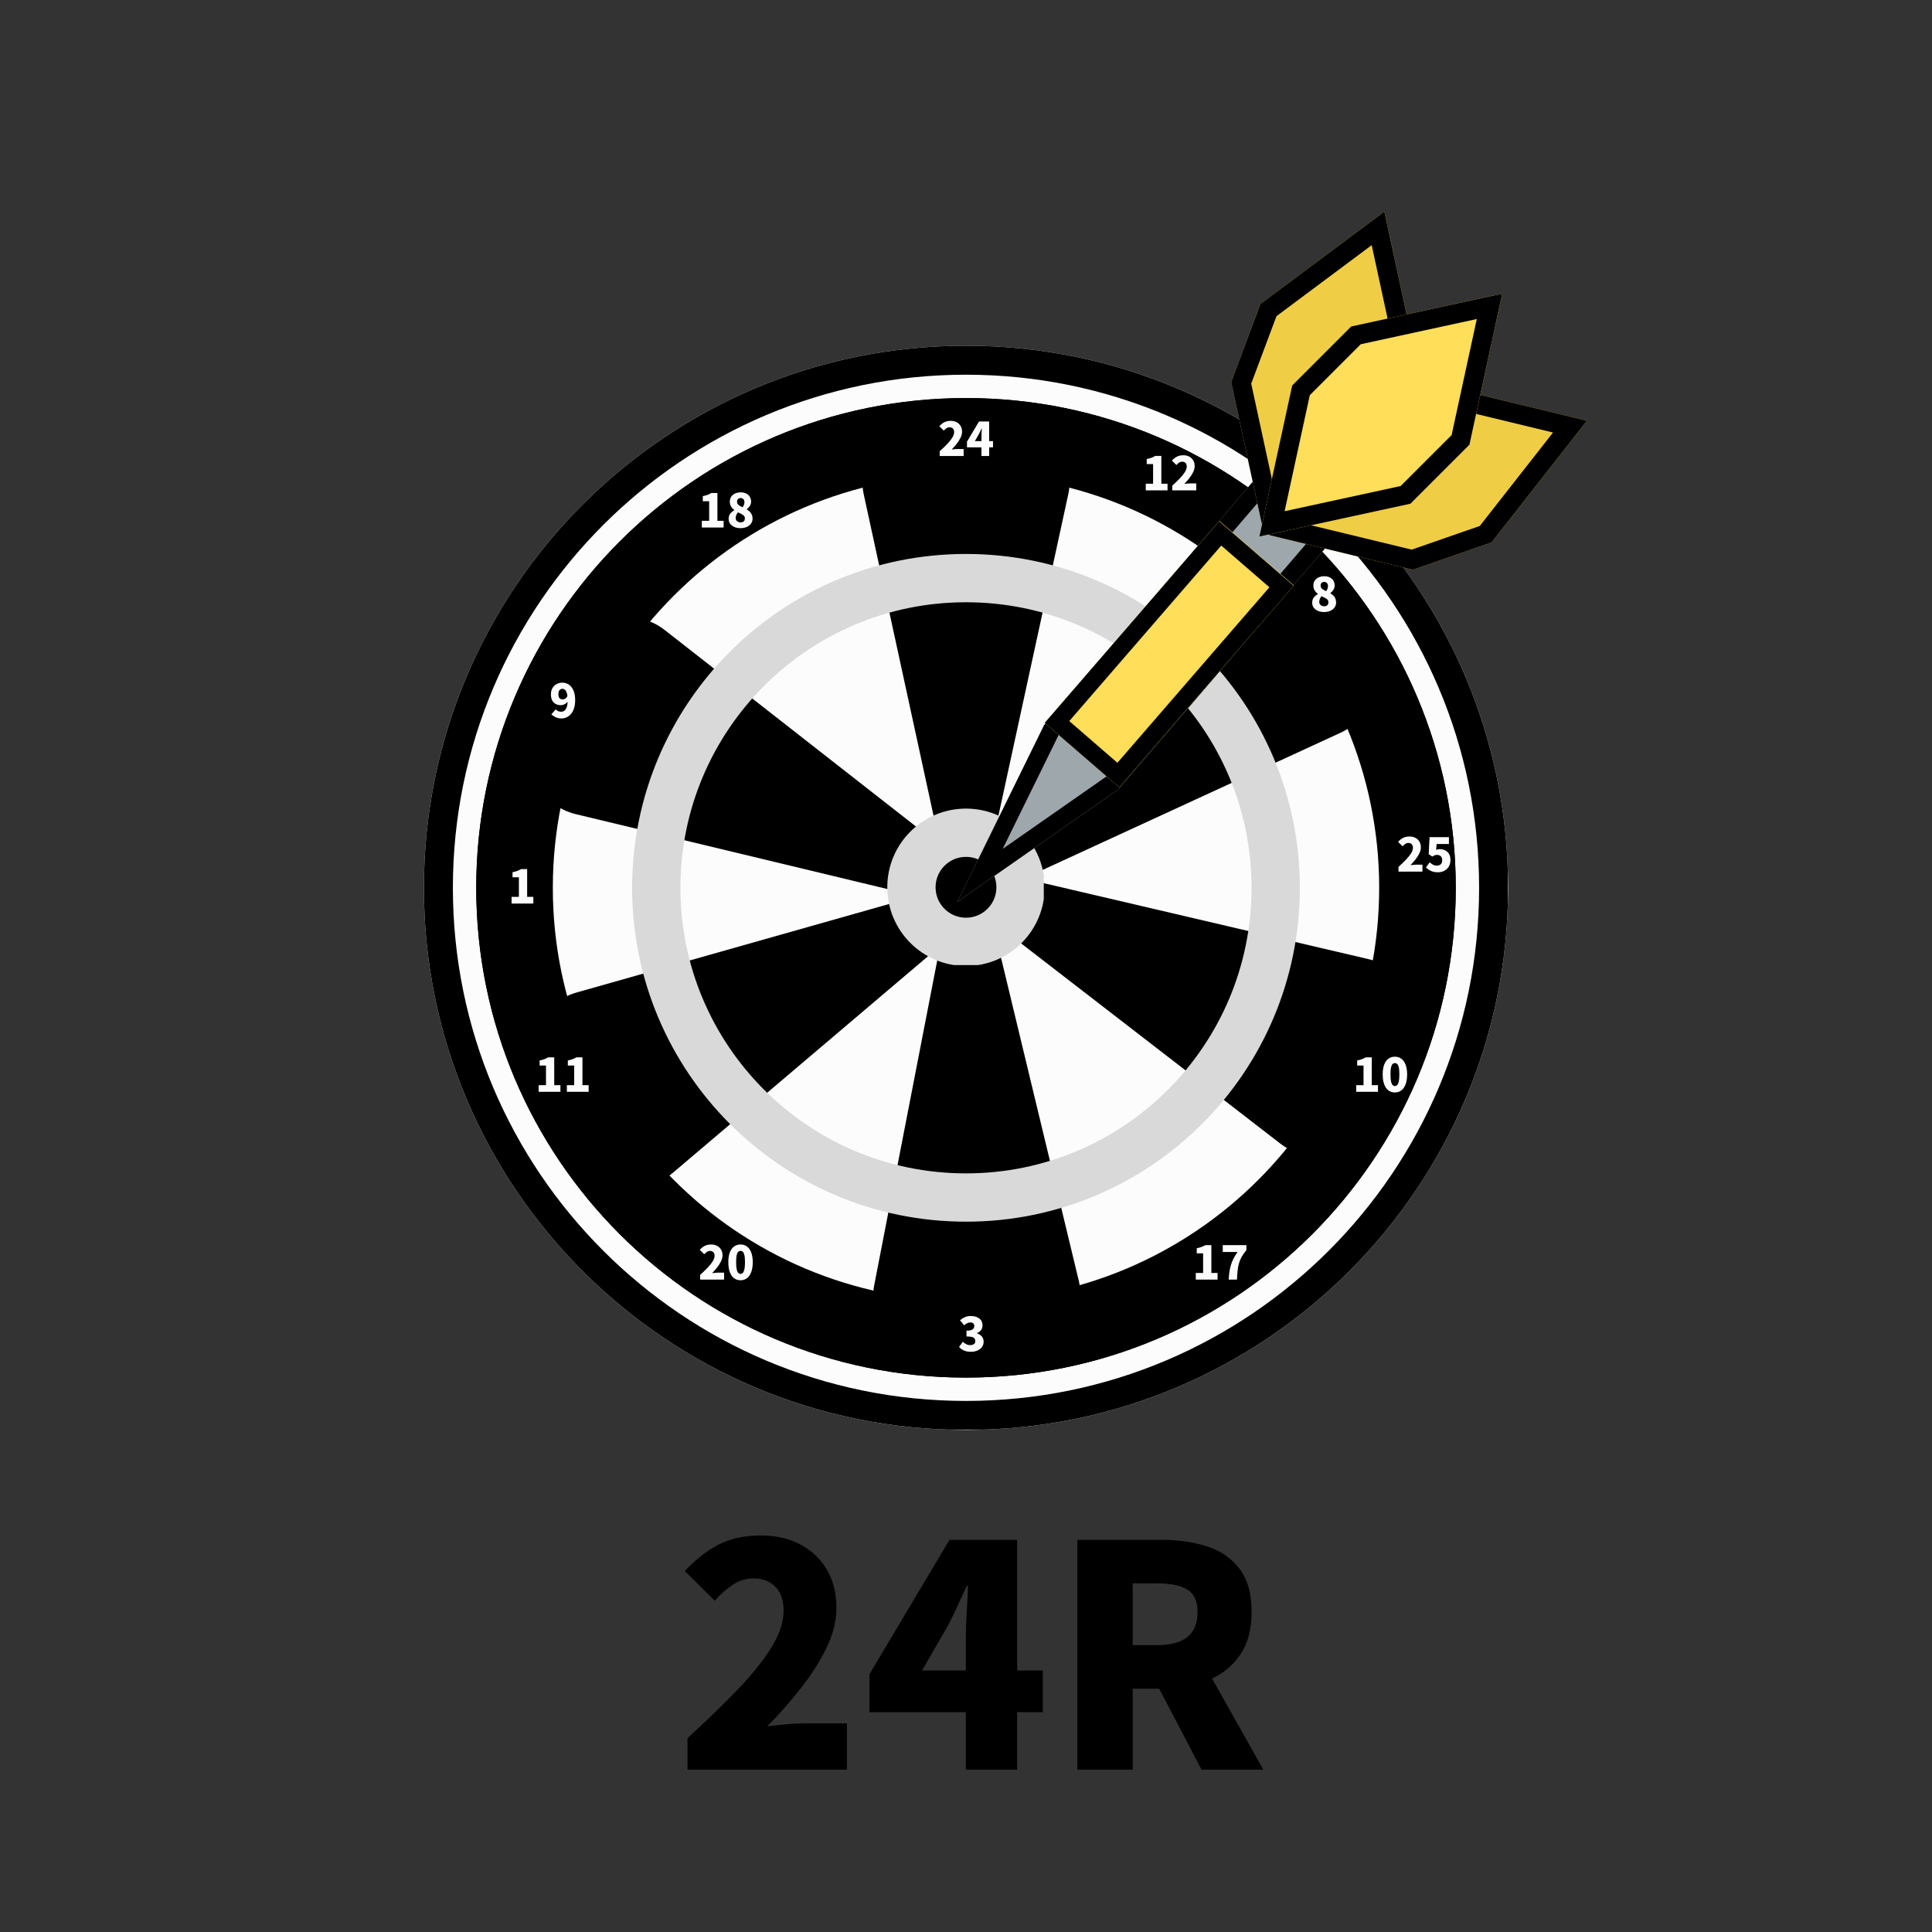 <svg xmlns="http://www.w3.org/2000/svg" xmlns:xlink="http://www.w3.org/1999/xlink" width="1000" zoomAndPan="magnify" viewBox="0 0 750 750" height="1000" preserveAspectRatio="xMidYMid meet" version="1.0"><rect x="0" y="0" width="750" height="750" fill="#333333" stroke="none"/><defs><g/><clipPath id="c843081859"><path d="M 164.559 134.211 L 585.441 134.211 L 585.441 555.094 L 164.559 555.094 Z M 164.559 134.211 " clip-rule="nonzero"/></clipPath><clipPath id="32e9739ec5"><path d="M 375 134.211 C 258.777 134.211 164.559 228.43 164.559 344.652 C 164.559 460.875 258.777 555.094 375 555.094 C 491.223 555.094 585.441 460.875 585.441 344.652 C 585.441 228.43 491.223 134.211 375 134.211 Z M 375 134.211 " clip-rule="nonzero"/></clipPath><clipPath id="2982e4a05a"><path d="M 0.559 0.211 L 421.441 0.211 L 421.441 421.094 L 0.559 421.094 Z M 0.559 0.211 " clip-rule="nonzero"/></clipPath><clipPath id="693c8b544e"><path d="M 211 0.211 C 94.777 0.211 0.559 94.43 0.559 210.652 C 0.559 326.875 94.777 421.094 211 421.094 C 327.223 421.094 421.441 326.875 421.441 210.652 C 421.441 94.43 327.223 0.211 211 0.211 Z M 211 0.211 " clip-rule="nonzero"/></clipPath><clipPath id="3fc9f63c17"><rect x="0" width="422" y="0" height="422"/></clipPath><clipPath id="afc38d4601"><path d="M 164.559 134.211 L 585.309 134.211 L 585.309 554.961 L 164.559 554.961 Z M 164.559 134.211 " clip-rule="nonzero"/></clipPath><clipPath id="b40e37d17f"><path d="M 375 134.211 C 258.777 134.211 164.559 228.43 164.559 344.652 C 164.559 460.875 258.777 555.09 375 555.09 C 491.223 555.09 585.438 460.875 585.438 344.652 C 585.438 228.43 491.223 134.211 375 134.211 Z M 375 134.211 " clip-rule="nonzero"/></clipPath><clipPath id="f99222346b"><path d="M 184.875 154.527 L 565.125 154.527 L 565.125 534.781 L 184.875 534.781 Z M 184.875 154.527 " clip-rule="nonzero"/></clipPath><clipPath id="157820cbb1"><path d="M 375 154.527 C 269.996 154.527 184.875 239.648 184.875 344.652 C 184.875 449.656 269.996 534.781 375 534.781 C 480.004 534.781 565.125 449.656 565.125 344.652 C 565.125 239.648 480.004 154.527 375 154.527 Z M 375 154.527 " clip-rule="nonzero"/></clipPath><clipPath id="d50415652c"><path d="M 0.875 0.527 L 381.125 0.527 L 381.125 380.781 L 0.875 380.781 Z M 0.875 0.527 " clip-rule="nonzero"/></clipPath><clipPath id="6dcbe08a42"><path d="M 191 0.527 C 85.996 0.527 0.875 85.648 0.875 190.652 C 0.875 295.656 85.996 380.781 191 380.781 C 296.004 380.781 381.125 295.656 381.125 190.652 C 381.125 85.648 296.004 0.527 191 0.527 Z M 191 0.527 " clip-rule="nonzero"/></clipPath><clipPath id="e19608bfb1"><rect x="0" width="382" y="0" height="381"/></clipPath><clipPath id="86172f77c3"><path d="M 184.875 154.527 L 565.125 154.527 L 565.125 534.777 L 184.875 534.777 Z M 184.875 154.527 " clip-rule="nonzero"/></clipPath><clipPath id="d492b76e6e"><path d="M 375 154.527 C 269.996 154.527 184.875 239.648 184.875 344.652 C 184.875 449.656 269.996 534.777 375 534.777 C 480 534.777 565.125 449.656 565.125 344.652 C 565.125 239.648 480 154.527 375 154.527 Z M 375 154.527 " clip-rule="nonzero"/></clipPath><clipPath id="c182c14baa"><path d="M 214.605 184.258 L 535.395 184.258 L 535.395 505.047 L 214.605 505.047 Z M 214.605 184.258 " clip-rule="nonzero"/></clipPath><clipPath id="68bfa4f1bc"><path d="M 375 184.258 C 286.414 184.258 214.605 256.07 214.605 344.652 C 214.605 433.238 286.414 505.047 375 505.047 C 463.586 505.047 535.395 433.238 535.395 344.652 C 535.395 256.07 463.586 184.258 375 184.258 Z M 375 184.258 " clip-rule="nonzero"/></clipPath><clipPath id="c09a9c1f79"><path d="M 0.605 0.258 L 321.395 0.258 L 321.395 321.047 L 0.605 321.047 Z M 0.605 0.258 " clip-rule="nonzero"/></clipPath><clipPath id="c2041754ad"><path d="M 161 0.258 C 72.414 0.258 0.605 72.07 0.605 160.652 C 0.605 249.238 72.414 321.047 161 321.047 C 249.586 321.047 321.395 249.238 321.395 160.652 C 321.395 72.07 249.586 0.258 161 0.258 Z M 161 0.258 " clip-rule="nonzero"/></clipPath><clipPath id="d8409bdd3a"><rect x="0" width="322" y="0" height="322"/></clipPath><clipPath id="086855d478"><path d="M 334.48 163.367 L 415.516 163.367 L 415.516 351.25 L 334.48 351.25 Z M 334.48 163.367 " clip-rule="nonzero"/></clipPath><clipPath id="bfe312129e"><path d="M 414.684 191.949 L 381.207 346.035 C 380.574 348.957 377.988 351.043 375 351.043 C 372.008 351.043 369.422 348.957 368.789 346.035 L 335.312 191.949 C 333.797 184.98 335.52 177.699 339.996 172.148 C 344.473 166.594 351.219 163.367 358.352 163.367 L 391.645 163.367 C 398.777 163.367 405.523 166.594 410 172.148 C 414.477 177.699 416.199 184.98 414.684 191.949 Z M 414.684 191.949 " clip-rule="nonzero"/></clipPath><clipPath id="3618e2ef5d"><path d="M 0.48 0.367 L 81.516 0.367 L 81.516 188.121 L 0.48 188.121 Z M 0.48 0.367 " clip-rule="nonzero"/></clipPath><clipPath id="22fa56b312"><path d="M 80.684 28.949 L 47.207 183.035 C 46.574 185.957 43.988 188.043 41 188.043 C 38.008 188.043 35.422 185.957 34.789 183.035 L 1.312 28.949 C -0.203 21.98 1.52 14.699 5.996 9.148 C 10.473 3.594 17.219 0.367 24.352 0.367 L 57.645 0.367 C 64.777 0.367 71.523 3.594 76 9.148 C 80.477 14.699 82.199 21.98 80.684 28.949 Z M 80.684 28.949 " clip-rule="nonzero"/></clipPath><clipPath id="c61be0de9e"><rect x="0" width="82" y="0" height="189"/></clipPath><clipPath id="85c5c3a71c"><path d="M 368 212 L 534 212 L 534 352 L 368 352 Z M 368 212 " clip-rule="nonzero"/></clipPath><clipPath id="1891ec93bd"><path d="M 494.824 203.266 L 543.57 267.996 L 393.488 381.02 L 344.742 316.289 Z M 494.824 203.266 " clip-rule="nonzero"/></clipPath><clipPath id="315ee0175b"><path d="M 520.238 284.527 L 377.012 350.48 C 374.297 351.73 371.078 350.918 369.281 348.531 C 367.48 346.141 367.59 342.824 369.543 340.559 L 472.492 221.125 C 477.148 215.723 484 212.719 491.129 212.953 C 498.258 213.188 504.895 216.637 509.184 222.332 L 529.211 248.93 C 533.504 254.625 534.984 261.957 533.238 268.875 C 531.496 275.789 526.719 281.543 520.238 284.527 Z M 520.238 284.527 " clip-rule="nonzero"/></clipPath><clipPath id="a5a11e36c1"><path d="M 0 0.641 L 166 0.641 L 166 139.84 L 0 139.84 Z M 0 0.641 " clip-rule="nonzero"/></clipPath><clipPath id="7fd2241a6a"><path d="M 126.824 -8.734 L 175.57 55.996 L 25.488 169.02 L -23.258 104.289 Z M 126.824 -8.734 " clip-rule="nonzero"/></clipPath><clipPath id="efaa9afbe8"><path d="M 152.238 72.527 L 9.012 138.48 C 6.297 139.73 3.078 138.918 1.281 136.531 C -0.52 134.141 -0.41 130.824 1.543 128.559 L 104.492 9.125 C 109.148 3.723 116 0.719 123.129 0.953 C 130.258 1.188 136.895 4.637 141.184 10.332 L 161.211 36.93 C 165.504 42.625 166.984 49.957 165.238 56.875 C 163.496 63.789 158.719 69.543 152.238 72.527 Z M 152.238 72.527 " clip-rule="nonzero"/></clipPath><clipPath id="2b616c92cd"><rect x="0" width="166" y="0" height="140"/></clipPath><clipPath id="b95795d38d"><path d="M 369 336 L 550 336 L 550 449 L 369 449 Z M 369 336 " clip-rule="nonzero"/></clipPath><clipPath id="b6a2785264"><path d="M 557.336 383.832 L 522.551 457.016 L 352.863 376.355 L 387.652 303.172 Z M 557.336 383.832 " clip-rule="nonzero"/></clipPath><clipPath id="65550b1797"><path d="M 497.094 443.996 L 372.301 347.609 C 369.934 345.781 369.16 342.555 370.445 339.852 C 371.727 337.152 374.719 335.715 377.629 336.395 L 531.168 372.312 C 538.109 373.938 543.945 378.617 547.039 385.043 C 550.133 391.469 550.152 398.949 547.09 405.391 L 532.797 435.457 C 529.734 441.898 523.922 446.609 516.988 448.266 C 510.051 449.926 502.734 448.355 497.094 443.996 Z M 497.094 443.996 " clip-rule="nonzero"/></clipPath><clipPath id="56e68d98f8"><path d="M 0.121 0 L 181 0 L 181 113 L 0.121 113 Z M 0.121 0 " clip-rule="nonzero"/></clipPath><clipPath id="43e64d1777"><path d="M 188.336 47.832 L 153.551 121.016 L -16.137 40.355 L 18.652 -32.828 Z M 188.336 47.832 " clip-rule="nonzero"/></clipPath><clipPath id="541654a9a1"><path d="M 128.094 107.996 L 3.301 11.609 C 0.934 9.781 0.16 6.555 1.445 3.852 C 2.727 1.152 5.719 -0.285 8.629 0.395 L 162.168 36.312 C 169.109 37.938 174.945 42.617 178.039 49.043 C 181.133 55.469 181.152 62.949 178.09 69.391 L 163.797 99.457 C 160.734 105.898 154.922 110.609 147.988 112.266 C 141.051 113.926 133.734 112.355 128.094 107.996 Z M 128.094 107.996 " clip-rule="nonzero"/></clipPath><clipPath id="cef04322a8"><rect x="0" width="181" y="0" height="113"/></clipPath><clipPath id="a495fc0457"><path d="M 338 338 L 420 338 L 420 527 L 338 527 Z M 338 338 " clip-rule="nonzero"/></clipPath><clipPath id="890a6d4755"><path d="M 420.215 525.59 L 339.203 527.398 L 335.012 339.562 L 416.027 337.754 Z M 420.215 525.59 " clip-rule="nonzero"/></clipPath><clipPath id="c6eefbc9cf"><path d="M 339.395 498.805 L 369.43 344.008 C 369.996 341.074 372.535 338.934 375.523 338.867 C 378.512 338.797 381.145 340.824 381.844 343.73 L 418.746 497.031 C 420.418 503.969 418.855 511.285 414.508 516.934 C 410.156 522.586 403.48 525.961 396.352 526.121 L 363.066 526.863 C 355.938 527.023 349.117 523.945 344.52 518.496 C 339.922 513.043 338.039 505.805 339.395 498.805 Z M 339.395 498.805 " clip-rule="nonzero"/></clipPath><clipPath id="2ac6fb0240"><path d="M 0 0.641 L 82 0.641 L 82 189 L 0 189 Z M 0 0.641 " clip-rule="nonzero"/></clipPath><clipPath id="73ce284c86"><path d="M 82.215 187.59 L 1.203 189.398 L -2.988 1.562 L 78.027 -0.246 Z M 82.215 187.59 " clip-rule="nonzero"/></clipPath><clipPath id="a2bfe2c6b4"><path d="M 1.395 160.805 L 31.43 6.008 C 31.996 3.074 34.535 0.934 37.523 0.867 C 40.512 0.797 43.145 2.824 43.844 5.73 L 80.746 159.031 C 82.418 165.969 80.855 173.285 76.508 178.934 C 72.156 184.586 65.48 187.961 58.352 188.121 L 25.066 188.863 C 17.938 189.023 11.117 185.945 6.52 180.496 C 1.922 175.043 0.039 167.805 1.395 160.805 Z M 1.395 160.805 " clip-rule="nonzero"/></clipPath><clipPath id="7368521bf5"><rect x="0" width="82" y="0" height="189"/></clipPath><clipPath id="973ac61ad8"><path d="M 205 239 L 385 239 L 385 354 L 205 354 Z M 205 239 " clip-rule="nonzero"/></clipPath><clipPath id="567004357e"><path d="M 197.438 304.379 L 232.668 231.406 L 401.867 313.082 L 366.637 386.059 Z M 197.438 304.379 " clip-rule="nonzero"/></clipPath><clipPath id="f42b1d0d17"><path d="M 258.047 244.578 L 382.258 341.711 C 384.613 343.555 385.363 346.789 384.066 349.48 C 382.766 352.172 379.766 353.594 376.859 352.895 L 223.539 316.059 C 216.605 314.391 210.797 309.676 207.746 303.23 C 204.691 296.785 204.715 289.305 207.816 282.883 L 222.289 252.902 C 225.391 246.48 231.23 241.805 238.176 240.188 C 245.125 238.57 252.426 240.184 258.047 244.578 Z M 258.047 244.578 " clip-rule="nonzero"/></clipPath><clipPath id="d3ce66a066"><path d="M 0 0 L 180 0 L 180 114.762 L 0 114.762 Z M 0 0 " clip-rule="nonzero"/></clipPath><clipPath id="99f0c1cf89"><path d="M -7.562 65.379 L 27.668 -7.594 L 196.867 74.082 L 161.637 147.059 Z M -7.562 65.379 " clip-rule="nonzero"/></clipPath><clipPath id="29bc6e79f9"><path d="M 53.047 5.578 L 177.258 102.711 C 179.613 104.555 180.363 107.789 179.066 110.48 C 177.766 113.172 174.766 114.594 171.859 113.895 L 18.539 77.059 C 11.605 75.391 5.797 70.676 2.746 64.23 C -0.309 57.785 -0.285 50.305 2.816 43.883 L 17.289 13.902 C 20.391 7.48 26.23 2.805 33.176 1.188 C 40.125 -0.43 47.426 1.184 53.047 5.578 Z M 53.047 5.578 " clip-rule="nonzero"/></clipPath><clipPath id="31b20fbc42"><rect x="0" width="180" y="0" height="115"/></clipPath><clipPath id="2ccd5dd721"><path d="M 206 342 L 384 342 L 384 461 L 206 461 Z M 206 342 " clip-rule="nonzero"/></clipPath><clipPath id="99b57c87a4"><path d="M 236.32 469.512 L 198.191 398.008 L 363.98 309.609 L 402.105 381.113 Z M 236.32 469.512 " clip-rule="nonzero"/></clipPath><clipPath id="a0fddfd969"><path d="M 223.805 385.293 L 375.523 342.336 C 378.398 341.52 381.453 342.82 382.859 345.461 C 384.266 348.098 383.645 351.359 381.363 353.293 L 261.148 455.332 C 255.711 459.945 248.477 461.852 241.473 460.516 C 234.469 459.18 228.445 454.742 225.09 448.449 L 209.426 419.074 C 206.07 412.781 205.742 405.305 208.535 398.742 C 211.328 392.184 216.941 387.238 223.805 385.293 Z M 223.805 385.293 " clip-rule="nonzero"/></clipPath><clipPath id="c50e081685"><path d="M 0 0 L 178 0 L 178 119 L 0 119 Z M 0 0 " clip-rule="nonzero"/></clipPath><clipPath id="2b86713c38"><path d="M 30.32 127.512 L -7.809 56.008 L 157.98 -32.391 L 196.105 39.113 Z M 30.32 127.512 " clip-rule="nonzero"/></clipPath><clipPath id="b298d3c9a5"><path d="M 17.805 43.293 L 169.523 0.336 C 172.398 -0.48 175.453 0.82 176.859 3.461 C 178.266 6.098 177.645 9.359 175.363 11.293 L 55.148 113.332 C 49.711 117.945 42.477 119.852 35.473 118.516 C 28.469 117.18 22.445 112.742 19.09 106.449 L 3.426 77.074 C 0.07 70.781 -0.258 63.305 2.535 56.742 C 5.328 50.184 10.941 45.238 17.805 43.293 Z M 17.805 43.293 " clip-rule="nonzero"/></clipPath><clipPath id="78df86c67a"><rect x="0" width="178" y="0" height="119"/></clipPath><clipPath id="8ce0d331bb"><path d="M 245.391 215.047 L 504.598 215.047 L 504.598 474.254 L 245.391 474.254 Z M 245.391 215.047 " clip-rule="nonzero"/></clipPath><clipPath id="107a286504"><path d="M 374.996 215.047 C 303.418 215.047 245.391 273.07 245.391 344.648 C 245.391 416.227 303.418 474.254 374.996 474.254 C 446.574 474.254 504.598 416.227 504.598 344.648 C 504.598 273.07 446.574 215.047 374.996 215.047 Z M 374.996 215.047 " clip-rule="nonzero"/></clipPath><clipPath id="5089b407a2"><path d="M 344.445 313.895 L 405.195 313.895 L 405.195 374.645 L 344.445 374.645 Z M 344.445 313.895 " clip-rule="nonzero"/></clipPath><clipPath id="cef94a889d"><path d="M 374.996 313.895 C 358.125 313.895 344.445 327.57 344.445 344.445 C 344.445 361.316 358.125 374.996 374.996 374.996 C 391.871 374.996 405.547 361.316 405.547 344.445 C 405.547 327.57 391.871 313.895 374.996 313.895 Z M 374.996 313.895 " clip-rule="nonzero"/></clipPath><clipPath id="2bfd99c88d"><path d="M 371 125 L 565 125 L 565 351 L 371 351 Z M 371 125 " clip-rule="nonzero"/></clipPath><clipPath id="f8bd427dbb"><path d="M 357.164 337.66 L 549.812 112.969 L 578.777 137.801 L 386.129 362.492 Z M 357.164 337.66 " clip-rule="nonzero"/></clipPath><clipPath id="a01a7199ba"><path d="M 501.609 169.188 L 405.312 281.504 L 371.648 350.078 L 434.277 306.336 L 530.574 194.023 L 564.242 125.449 Z M 501.609 169.188 " clip-rule="nonzero"/></clipPath><clipPath id="eaf0ce1268"><path d="M 0.52 0.281 L 193.48 0.281 L 193.48 225.16 L 0.52 225.16 Z M 0.52 0.281 " clip-rule="nonzero"/></clipPath><clipPath id="9879264ca3"><path d="M -13.836 212.66 L 178.812 -12.031 L 207.777 12.801 L 15.129 237.492 Z M -13.836 212.66 " clip-rule="nonzero"/></clipPath><clipPath id="e1a42c051e"><path d="M 130.609 44.188 L 34.312 156.504 L 0.648 225.078 L 63.277 181.336 L 159.574 69.023 L 193.242 0.449 Z M 130.609 44.188 " clip-rule="nonzero"/></clipPath><clipPath id="7915a73b3f"><rect x="0" width="194" y="0" height="226"/></clipPath><clipPath id="819f528b0f"><path d="M 371 125 L 565 125 L 565 351 L 371 351 Z M 371 125 " clip-rule="nonzero"/></clipPath><clipPath id="be4d619964"><path d="M 357.164 337.66 L 549.992 112.758 L 579.031 137.656 L 386.203 362.559 Z M 357.164 337.66 " clip-rule="nonzero"/></clipPath><clipPath id="c987179cb7"><path d="M 357.184 337.641 L 549.742 113.055 L 581.324 140.133 L 388.766 364.719 Z M 357.184 337.641 " clip-rule="nonzero"/></clipPath><clipPath id="5b41b8138d"><path d="M 501.602 169.199 L 405.324 281.492 L 371.66 350.055 L 434.281 306.32 L 530.559 194.027 L 564.219 125.469 Z M 501.602 169.199 " clip-rule="nonzero"/></clipPath><clipPath id="b95bc61b29"><path d="M 477 82 L 551 82 L 551 207 L 477 207 Z M 477 82 " clip-rule="nonzero"/></clipPath><clipPath id="eaef7044dd"><path d="M 460.23 195.582 L 507.039 70.672 L 567.832 93.453 L 521.023 218.363 Z M 460.23 195.582 " clip-rule="nonzero"/></clipPath><clipPath id="530750b9f4"><path d="M 489.309 117.992 L 477.938 148.332 L 490.629 206.973 L 538.73 171.113 L 550.098 140.773 L 537.41 82.133 Z M 489.309 117.992 " clip-rule="nonzero"/></clipPath><clipPath id="ff2cc60a5a"><path d="M 0.84 0.078 L 73.32 0.078 L 73.32 125 L 0.84 125 Z M 0.84 0.078 " clip-rule="nonzero"/></clipPath><clipPath id="8cd2a829f0"><path d="M -16.77 113.582 L 30.039 -11.328 L 90.832 11.453 L 44.023 136.363 Z M -16.77 113.582 " clip-rule="nonzero"/></clipPath><clipPath id="f3f7b6128b"><path d="M 12.309 35.992 L 0.938 66.332 L 13.629 124.973 L 61.73 89.113 L 73.098 58.773 L 60.41 0.133 Z M 12.309 35.992 " clip-rule="nonzero"/></clipPath><clipPath id="e359b528db"><rect x="0" width="74" y="0" height="125"/></clipPath><clipPath id="32f220800a"><path d="M 477 82 L 551 82 L 551 207 L 477 207 Z M 477 82 " clip-rule="nonzero"/></clipPath><clipPath id="a53233b35b"><path d="M 460.23 195.582 L 507.078 70.57 L 568.18 93.469 L 521.332 218.48 Z M 460.23 195.582 " clip-rule="nonzero"/></clipPath><clipPath id="1c5bb64cc7"><path d="M 460.234 195.574 L 507.812 68.605 L 569.82 91.844 L 522.242 218.812 Z M 460.234 195.574 " clip-rule="nonzero"/></clipPath><clipPath id="929493d486"><path d="M 489.305 117.996 L 477.938 148.332 L 490.625 206.965 L 538.719 171.109 L 550.086 140.773 L 537.398 82.145 Z M 489.305 117.996 " clip-rule="nonzero"/></clipPath><clipPath id="a9c723ee4e"><path d="M 490 149 L 617 149 L 617 222 L 490 222 Z M 490 149 " clip-rule="nonzero"/></clipPath><clipPath id="ced22afeff"><path d="M 479.484 176.441 L 605.48 132.637 L 626.797 193.957 L 500.805 237.762 Z M 479.484 176.441 " clip-rule="nonzero"/></clipPath><clipPath id="255500ea85"><path d="M 557.75 149.234 L 527.148 159.871 L 490.145 207.102 L 548.465 221.191 L 579.066 210.555 L 616.07 163.324 Z M 557.75 149.234 " clip-rule="nonzero"/></clipPath><clipPath id="f0ad310740"><path d="M 0.078 0.039 L 126.078 0.039 L 126.078 72.281 L 0.078 72.281 Z M 0.078 0.039 " clip-rule="nonzero"/></clipPath><clipPath id="2b3993852d"><path d="M -10.516 27.441 L 115.48 -16.363 L 136.797 44.957 L 10.805 88.762 Z M -10.516 27.441 " clip-rule="nonzero"/></clipPath><clipPath id="f44847eef8"><path d="M 67.75 0.234 L 37.148 10.871 L 0.145 58.102 L 58.465 72.191 L 89.066 61.555 L 126.07 14.324 Z M 67.75 0.234 " clip-rule="nonzero"/></clipPath><clipPath id="d9eebbb365"><rect x="0" width="127" y="0" height="73"/></clipPath><clipPath id="8c22b44494"><path d="M 490 149 L 617 149 L 617 222 L 490 222 Z M 490 149 " clip-rule="nonzero"/></clipPath><clipPath id="19f97539e7"><path d="M 479.484 176.441 L 605.582 132.602 L 627.008 194.234 L 500.91 238.074 Z M 479.484 176.441 " clip-rule="nonzero"/></clipPath><clipPath id="efb9c962da"><path d="M 479.492 176.441 L 607.562 131.914 L 629.309 194.461 L 501.238 238.988 Z M 479.492 176.441 " clip-rule="nonzero"/></clipPath><clipPath id="82f10a8dce"><path d="M 557.742 149.234 L 527.145 159.871 L 490.148 207.094 L 548.461 221.184 L 579.059 210.547 L 616.055 163.32 Z M 557.742 149.234 " clip-rule="nonzero"/></clipPath><clipPath id="1a4cd9291b"><path d="M 488 114 L 584 114 L 584 209 L 488 209 Z M 488 114 " clip-rule="nonzero"/></clipPath><clipPath id="7b6dab37c9"><path d="M 465.949 185.32 L 560.273 90.996 L 606.176 136.902 L 511.855 231.227 Z M 465.949 185.32 " clip-rule="nonzero"/></clipPath><clipPath id="8dadb488df"><path d="M 524.539 126.73 L 501.629 149.637 L 488.902 208.273 L 547.535 195.543 L 570.445 172.637 L 583.172 114 Z M 524.539 126.73 " clip-rule="nonzero"/></clipPath><clipPath id="0f66935cfb"><path d="M 0.879 0 L 95.199 0 L 95.199 94.32 L 0.879 94.32 Z M 0.879 0 " clip-rule="nonzero"/></clipPath><clipPath id="089fa1d03e"><path d="M -22.051 71.32 L 72.273 -23.004 L 118.176 22.902 L 23.855 117.227 Z M -22.051 71.32 " clip-rule="nonzero"/></clipPath><clipPath id="2e9fd289b6"><path d="M 36.539 12.73 L 13.629 35.637 L 0.902 94.273 L 59.535 81.543 L 82.445 58.637 L 95.172 0 Z M 36.539 12.73 " clip-rule="nonzero"/></clipPath><clipPath id="9804858a59"><rect x="0" width="96" y="0" height="95"/></clipPath><clipPath id="dd83ab86ee"><path d="M 488 114 L 584 114 L 584 209 L 488 209 Z M 488 114 " clip-rule="nonzero"/></clipPath><clipPath id="cb09da235c"><path d="M 465.949 185.32 L 560.348 90.922 L 606.488 137.059 L 512.09 231.457 Z M 465.949 185.32 " clip-rule="nonzero"/></clipPath><clipPath id="c0371a8234"><path d="M 465.953 185.312 L 561.832 89.438 L 608.656 136.262 L 512.777 232.137 Z M 465.953 185.312 " clip-rule="nonzero"/></clipPath><clipPath id="789076d72e"><path d="M 524.535 126.734 L 501.629 149.641 L 488.902 208.262 L 547.527 195.539 L 570.434 172.633 L 583.16 114.008 Z M 524.535 126.734 " clip-rule="nonzero"/></clipPath><clipPath id="ece0a34545"><path d="M 405 202 L 503 202 L 503 306 L 405 306 Z M 405 202 " clip-rule="nonzero"/></clipPath><clipPath id="88e01d1655"><path d="M 405.555 280.613 L 473.387 202.238 L 502.301 227.262 L 434.469 305.637 Z M 405.555 280.613 " clip-rule="nonzero"/></clipPath><clipPath id="62d31b3129"><path d="M 0.359 0.078 L 97.32 0.078 L 97.32 103.762 L 0.359 103.762 Z M 0.359 0.078 " clip-rule="nonzero"/></clipPath><clipPath id="2b4312dc16"><path d="M 0.555 78.613 L 68.387 0.238 L 97.301 25.262 L 29.469 103.637 Z M 0.555 78.613 " clip-rule="nonzero"/></clipPath><clipPath id="f9acbfaed9"><rect x="0" width="98" y="0" height="104"/></clipPath><clipPath id="4c4d08c896"><path d="M 405 202 L 503 202 L 503 306 L 405 306 Z M 405 202 " clip-rule="nonzero"/></clipPath><clipPath id="da3afef4ce"><path d="M 405.555 280.613 L 473.289 202.355 L 502.211 227.387 L 434.477 305.645 Z M 405.555 280.613 " clip-rule="nonzero"/></clipPath><clipPath id="b0be2a0913"><path d="M 405.562 280.605 L 473.375 202.254 L 502.277 227.273 L 434.465 305.621 Z M 405.562 280.605 " clip-rule="nonzero"/></clipPath></defs><g fill="#000000" fill-opacity="1"><g transform="translate(261.861, 686.978)"><g><path d="M 5.031 0 L 5.031 -12.234 C 12.469 -19.023 18.984 -25.336 24.578 -31.172 C 30.18 -37.016 34.539 -42.473 37.656 -47.547 C 40.77 -52.629 42.328 -57.328 42.328 -61.641 C 42.328 -65.711 41.27 -68.828 39.156 -70.984 C 37.039 -73.148 34.223 -74.234 30.703 -74.234 C 27.66 -74.234 24.898 -73.375 22.422 -71.656 C 19.941 -69.938 17.664 -67.914 15.594 -65.594 L 3.953 -77.109 C 8.348 -81.742 12.805 -85.203 17.328 -87.484 C 21.848 -89.766 27.266 -90.906 33.578 -90.906 C 39.336 -90.906 44.414 -89.742 48.812 -87.422 C 53.207 -85.109 56.645 -81.852 59.125 -77.656 C 61.602 -73.457 62.844 -68.52 62.844 -62.844 C 62.844 -57.727 61.539 -52.508 58.938 -47.188 C 56.344 -41.875 53.004 -36.641 48.922 -31.484 C 44.848 -26.328 40.535 -21.43 35.984 -16.797 C 38.211 -17.109 40.688 -17.383 43.406 -17.625 C 46.125 -17.863 48.484 -17.984 50.484 -17.984 L 66.922 -17.984 L 66.922 0 Z M 5.031 0 "/></g></g></g><g fill="#000000" fill-opacity="1"><g transform="translate(334.891, 686.978)"><g><path d="M 23.031 -38.5 L 40.047 -38.5 L 40.047 -51.562 C 40.047 -54.363 40.164 -57.66 40.406 -61.453 C 40.656 -65.254 40.816 -68.555 40.891 -71.359 L 40.406 -71.359 C 39.289 -68.879 38.133 -66.359 36.938 -63.797 C 35.738 -61.242 34.5 -58.688 33.219 -56.125 Z M 69.922 -38.5 L 69.922 -22.312 L 59.969 -22.312 L 59.969 0 L 40.047 0 L 40.047 -22.312 L 2.641 -22.312 L 2.641 -37.062 L 33.703 -89.219 L 59.969 -89.219 L 59.969 -38.5 Z M 69.922 -38.5 "/></g></g></g><g fill="#000000" fill-opacity="1"><g transform="translate(407.921, 686.978)"><g><path d="M 31.781 -72.312 L 31.781 -48.328 L 41.375 -48.328 C 51.77 -48.328 56.969 -52.602 56.969 -61.156 C 56.969 -65.395 55.645 -68.312 53 -69.906 C 50.363 -71.508 46.488 -72.312 41.375 -72.312 Z M 82.5 0 L 58.516 0 L 42.094 -31.422 L 31.781 -31.422 L 31.781 0 L 10.312 0 L 10.312 -89.219 L 43.047 -89.219 C 49.441 -89.219 55.273 -88.379 60.547 -86.703 C 65.828 -85.023 70.047 -82.145 73.203 -78.062 C 76.367 -73.988 77.953 -68.352 77.953 -61.156 C 77.953 -54.602 76.551 -49.207 73.75 -44.969 C 70.957 -40.727 67.238 -37.531 62.594 -35.375 Z M 82.5 0 "/></g></g></g><g clip-path="url(#c843081859)"><g clip-path="url(#32e9739ec5)"><g transform="matrix(1, 0, 0, 1, 164, 134)"><g clip-path="url(#3fc9f63c17)"><g clip-path="url(#2982e4a05a)"><g clip-path="url(#693c8b544e)"><path fill="#fcfcfd" d="M 0.559 0.211 L 421.441 0.211 L 421.441 421.094 L 0.559 421.094 Z M 0.559 0.211 " fill-opacity="1" fill-rule="nonzero"/></g></g></g></g></g></g><g clip-path="url(#afc38d4601)"><g clip-path="url(#b40e37d17f)"><path stroke-linecap="butt" transform="matrix(0.75, 0, 0, 0.75, 164.559, 134.213)" fill="none" stroke-linejoin="miter" d="M 280.587 -0.002 C 125.624 -0.002 -0.001 125.623 -0.001 280.586 C -0.001 435.55 125.624 561.17 280.587 561.17 C 435.551 561.17 561.171 435.55 561.171 280.586 C 561.171 125.623 435.551 -0.002 280.587 -0.002 Z M 280.587 -0.002 " stroke="#000000" stroke-width="30" stroke-opacity="1" stroke-miterlimit="4"/></g></g><g clip-path="url(#f99222346b)"><g clip-path="url(#157820cbb1)"><g transform="matrix(1, 0, 0, 1, 184, 154)"><g clip-path="url(#e19608bfb1)"><g clip-path="url(#d50415652c)"><g clip-path="url(#6dcbe08a42)"><path fill="#000000" d="M 0.875 0.527 L 381.125 0.527 L 381.125 380.781 L 0.875 380.781 Z M 0.875 0.527 " fill-opacity="1" fill-rule="nonzero"/></g></g></g></g></g></g><g clip-path="url(#86172f77c3)"><g clip-path="url(#d492b76e6e)"><path stroke-linecap="butt" transform="matrix(0.75, 0, 0, 0.75, 184.873, 154.527)" fill="none" stroke-linejoin="miter" d="M 253.502 0.001 C 113.497 0.001 0.002 113.496 0.002 253.501 C 0.002 393.506 113.497 507.001 253.502 507.001 C 393.502 507.001 507.002 393.506 507.002 253.501 C 507.002 113.496 393.502 0.001 253.502 0.001 Z M 253.502 0.001 " stroke="#000000" stroke-width="30" stroke-opacity="1" stroke-miterlimit="4"/></g></g><g clip-path="url(#c182c14baa)"><g clip-path="url(#68bfa4f1bc)"><g transform="matrix(1, 0, 0, 1, 214, 184)"><g clip-path="url(#d8409bdd3a)"><g clip-path="url(#c09a9c1f79)"><g clip-path="url(#c2041754ad)"><path fill="#fcfcfd" d="M 0.605 0.258 L 321.395 0.258 L 321.395 321.047 L 0.605 321.047 Z M 0.605 0.258 " fill-opacity="1" fill-rule="nonzero"/></g></g></g></g></g></g><g clip-path="url(#086855d478)"><g clip-path="url(#bfe312129e)"><g transform="matrix(1, 0, 0, 1, 334, 163)"><g clip-path="url(#c61be0de9e)"><g clip-path="url(#3618e2ef5d)"><g clip-path="url(#22fa56b312)"><path fill="#000000" d="M -4.898 0.367 L 86.895 0.367 L 86.895 211.914 L -4.898 211.914 Z M -4.898 0.367 " fill-opacity="1" fill-rule="nonzero"/></g></g></g></g></g></g><g clip-path="url(#85c5c3a71c)"><g clip-path="url(#1891ec93bd)"><g clip-path="url(#315ee0175b)"><g transform="matrix(1, 0, 0, 1, 368, 212)"><g clip-path="url(#2b616c92cd)"><g clip-path="url(#a5a11e36c1)"><g clip-path="url(#7fd2241a6a)"><g clip-path="url(#efaa9afbe8)"><path fill="#000000" d="M 123.59 -13.031 L 178.809 60.293 L 9.82 187.551 L -45.398 114.227 Z M 123.59 -13.031 " fill-opacity="1" fill-rule="nonzero"/></g></g></g></g></g></g></g></g><g clip-path="url(#b95795d38d)"><g clip-path="url(#b6a2785264)"><g clip-path="url(#65550b1797)"><g transform="matrix(1, 0, 0, 1, 369, 336)"><g clip-path="url(#cef04322a8)"><g clip-path="url(#56e68d98f8)"><g clip-path="url(#43e64d1777)"><g clip-path="url(#541654a9a1)"><path fill="#000000" d="M 190.648 42.973 L 151.242 125.875 L -39.82 35.055 L -0.414 -47.844 Z M 190.648 42.973 " fill-opacity="1" fill-rule="nonzero"/></g></g></g></g></g></g></g></g><g clip-path="url(#a495fc0457)"><g clip-path="url(#890a6d4755)"><g clip-path="url(#c6eefbc9cf)"><g transform="matrix(1, 0, 0, 1, 338, 338)"><g clip-path="url(#7368521bf5)"><g clip-path="url(#2ac6fb0240)"><g clip-path="url(#73ce284c86)"><g clip-path="url(#a2bfe2c6b4)"><path fill="#000000" d="M 87.594 187.469 L -4.176 189.516 L -8.891 -21.977 L 82.875 -24.023 Z M 87.594 187.469 " fill-opacity="1" fill-rule="nonzero"/></g></g></g></g></g></g></g></g><g clip-path="url(#973ac61ad8)"><g clip-path="url(#567004357e)"><g clip-path="url(#f42b1d0d17)"><g transform="matrix(1, 0, 0, 1, 205, 239)"><g clip-path="url(#31b20fbc42)"><g clip-path="url(#d3ce66a066)"><g clip-path="url(#99f0c1cf89)"><g clip-path="url(#29bc6e79f9)"><path fill="#000000" d="M -9.898 70.223 L 30.004 -12.438 L 220.516 79.527 L 180.613 162.188 Z M -9.898 70.223 " fill-opacity="1" fill-rule="nonzero"/></g></g></g></g></g></g></g></g><g clip-path="url(#2ccd5dd721)"><g clip-path="url(#99b57c87a4)"><g clip-path="url(#a0fddfd969)"><g transform="matrix(1, 0, 0, 1, 206, 342)"><g clip-path="url(#78df86c67a)"><g clip-path="url(#c50e081685)"><g clip-path="url(#2b86713c38)"><g clip-path="url(#b298d3c9a5)"><path fill="#000000" d="M 32.852 132.258 L -10.336 51.262 L 176.332 -48.27 L 219.52 32.727 Z M 32.852 132.258 " fill-opacity="1" fill-rule="nonzero"/></g></g></g></g></g></g></g></g><g clip-path="url(#8ce0d331bb)"><g clip-path="url(#107a286504)"><path stroke-linecap="butt" transform="matrix(0.75, 0, 0, 0.75, 245.392, 215.045)" fill="none" stroke-linejoin="miter" d="M 172.806 0.002 C 77.368 0.002 -0.002 77.367 -0.002 172.804 C -0.002 268.242 77.368 345.612 172.806 345.612 C 268.243 345.612 345.608 268.242 345.608 172.804 C 345.608 77.367 268.243 0.002 172.806 0.002 Z M 172.806 0.002 " stroke="#d9d9d9" stroke-width="50" stroke-opacity="1" stroke-miterlimit="4"/></g></g><g clip-path="url(#5089b407a2)"><g clip-path="url(#cef94a889d)"><path stroke-linecap="butt" transform="matrix(0.75, 0, 0, 0.75, 344.447, 313.893)" fill="none" stroke-linejoin="miter" d="M 40.733 0.002 C 18.238 0.002 -0.002 18.236 -0.002 40.736 C -0.002 63.231 18.238 81.47 40.733 81.47 C 63.233 81.47 81.467 63.231 81.467 40.736 C 81.467 18.236 63.233 0.002 40.733 0.002 Z M 40.733 0.002 " stroke="#d9d9d9" stroke-width="50" stroke-opacity="1" stroke-miterlimit="4"/></g></g><g fill="#fcfcfd" fill-opacity="1"><g transform="translate(364.035, 177.013)"><g><path d="M 0.75 0 L 0.75 -1.844 C 1.875 -2.852 2.852 -3.797 3.688 -4.672 C 4.531 -5.555 5.188 -6.379 5.656 -7.141 C 6.125 -7.898 6.359 -8.602 6.359 -9.25 C 6.359 -9.863 6.195 -10.332 5.875 -10.656 C 5.562 -10.977 5.141 -11.141 4.609 -11.141 C 4.148 -11.141 3.734 -11.008 3.359 -10.75 C 2.992 -10.5 2.656 -10.195 2.344 -9.844 L 0.594 -11.578 C 1.25 -12.273 1.914 -12.789 2.594 -13.125 C 3.281 -13.469 4.098 -13.641 5.047 -13.641 C 5.91 -13.641 6.672 -13.461 7.328 -13.109 C 7.984 -12.766 8.5 -12.273 8.875 -11.641 C 9.25 -11.016 9.438 -10.281 9.438 -9.438 C 9.438 -8.664 9.238 -7.879 8.844 -7.078 C 8.457 -6.285 7.957 -5.5 7.344 -4.719 C 6.727 -3.945 6.082 -3.211 5.406 -2.516 C 5.738 -2.566 6.109 -2.609 6.516 -2.641 C 6.922 -2.68 7.273 -2.703 7.578 -2.703 L 10.047 -2.703 L 10.047 0 Z M 0.75 0 "/></g></g></g><g fill="#fcfcfd" fill-opacity="1"><g transform="translate(374.99, 177.013)"><g><path d="M 3.453 -5.781 L 6.016 -5.781 L 6.016 -7.734 C 6.016 -8.16 6.031 -8.656 6.062 -9.219 C 6.102 -9.789 6.129 -10.285 6.141 -10.703 L 6.062 -10.703 C 5.895 -10.336 5.723 -9.961 5.547 -9.578 C 5.367 -9.191 5.18 -8.805 4.984 -8.422 Z M 10.5 -5.781 L 10.5 -3.344 L 9 -3.344 L 9 0 L 6.016 0 L 6.016 -3.344 L 0.391 -3.344 L 0.391 -5.562 L 5.062 -13.391 L 9 -13.391 L 9 -5.781 Z M 10.5 -5.781 "/></g></g></g><g fill="#fcfcfd" fill-opacity="1"><g transform="translate(371.868, 524.511)"><g><path d="M 5.016 0.25 C 3.961 0.25 3.055 0.078 2.297 -0.266 C 1.547 -0.609 0.926 -1.062 0.438 -1.625 L 1.906 -3.641 C 2.312 -3.254 2.75 -2.941 3.219 -2.703 C 3.688 -2.461 4.18 -2.344 4.703 -2.344 C 5.328 -2.344 5.82 -2.469 6.188 -2.719 C 6.562 -2.977 6.75 -3.363 6.75 -3.875 C 6.75 -4.258 6.656 -4.586 6.469 -4.859 C 6.289 -5.141 5.957 -5.348 5.469 -5.484 C 4.977 -5.629 4.266 -5.703 3.328 -5.703 L 3.328 -7.953 C 4.473 -7.953 5.258 -8.113 5.688 -8.438 C 6.125 -8.758 6.344 -9.188 6.344 -9.719 C 6.344 -10.664 5.832 -11.141 4.812 -11.141 C 4.363 -11.141 3.953 -11.039 3.578 -10.844 C 3.211 -10.645 2.82 -10.375 2.406 -10.031 L 0.797 -11.984 C 1.422 -12.516 2.07 -12.922 2.75 -13.203 C 3.426 -13.492 4.16 -13.641 4.953 -13.641 C 6.336 -13.641 7.445 -13.32 8.281 -12.688 C 9.125 -12.062 9.547 -11.148 9.547 -9.953 C 9.547 -9.297 9.363 -8.711 9 -8.203 C 8.633 -7.691 8.094 -7.289 7.375 -7 L 7.375 -6.906 C 8.125 -6.676 8.742 -6.289 9.234 -5.75 C 9.723 -5.219 9.969 -4.52 9.969 -3.656 C 9.969 -2.82 9.738 -2.113 9.281 -1.531 C 8.832 -0.957 8.234 -0.516 7.484 -0.203 C 6.734 0.098 5.91 0.25 5.016 0.25 Z M 5.016 0.25 "/></g></g></g><g fill="#fcfcfd" fill-opacity="1"><g transform="translate(462.798, 496.748)"><g><path d="M 1.406 0 L 1.406 -2.594 L 4.25 -2.594 L 4.25 -10.203 L 1.781 -10.203 L 1.781 -12.188 C 2.5 -12.32 3.113 -12.484 3.625 -12.672 C 4.133 -12.859 4.625 -13.098 5.094 -13.391 L 7.453 -13.391 L 7.453 -2.594 L 9.859 -2.594 L 9.859 0 Z M 1.406 0 "/></g></g></g><g fill="#fcfcfd" fill-opacity="1"><g transform="translate(473.752, 496.748)"><g><path d="M 3.219 0 C 3.281 -1.102 3.379 -2.117 3.516 -3.047 C 3.648 -3.984 3.844 -4.867 4.094 -5.703 C 4.352 -6.547 4.691 -7.375 5.109 -8.188 C 5.523 -9 6.047 -9.848 6.672 -10.734 L 0.922 -10.734 L 0.922 -13.391 L 10.094 -13.391 L 10.094 -11.453 C 9.332 -10.523 8.719 -9.648 8.25 -8.828 C 7.789 -8.004 7.441 -7.16 7.203 -6.297 C 6.961 -5.441 6.789 -4.504 6.688 -3.484 C 6.582 -2.473 6.5 -1.312 6.438 0 Z M 3.219 0 "/></g></g></g><g fill="#fcfcfd" fill-opacity="1"><g transform="translate(525.07, 423.848)"><g><path d="M 1.406 0 L 1.406 -2.594 L 4.25 -2.594 L 4.25 -10.203 L 1.781 -10.203 L 1.781 -12.188 C 2.5 -12.32 3.113 -12.484 3.625 -12.672 C 4.133 -12.859 4.625 -13.098 5.094 -13.391 L 7.453 -13.391 L 7.453 -2.594 L 9.859 -2.594 L 9.859 0 Z M 1.406 0 "/></g></g></g><g fill="#fcfcfd" fill-opacity="1"><g transform="translate(536.025, 423.848)"><g><path d="M 5.469 0.25 C 4.531 0.25 3.703 -0.008 2.984 -0.531 C 2.273 -1.062 1.723 -1.848 1.328 -2.891 C 0.93 -3.941 0.734 -5.234 0.734 -6.766 C 0.734 -8.305 0.93 -9.582 1.328 -10.594 C 1.723 -11.613 2.273 -12.375 2.984 -12.875 C 3.703 -13.383 4.531 -13.641 5.469 -13.641 C 6.414 -13.641 7.242 -13.383 7.953 -12.875 C 8.66 -12.363 9.211 -11.598 9.609 -10.578 C 10.016 -9.555 10.219 -8.285 10.219 -6.766 C 10.219 -5.234 10.016 -3.941 9.609 -2.891 C 9.211 -1.848 8.66 -1.062 7.953 -0.531 C 7.242 -0.008 6.414 0.25 5.469 0.25 Z M 5.469 -2.234 C 5.789 -2.234 6.082 -2.352 6.344 -2.594 C 6.602 -2.844 6.812 -3.297 6.969 -3.953 C 7.125 -4.609 7.203 -5.547 7.203 -6.766 C 7.203 -7.992 7.125 -8.922 6.969 -9.547 C 6.812 -10.18 6.602 -10.609 6.344 -10.828 C 6.082 -11.055 5.789 -11.172 5.469 -11.172 C 5.156 -11.172 4.867 -11.055 4.609 -10.828 C 4.348 -10.609 4.141 -10.18 3.984 -9.547 C 3.836 -8.922 3.766 -7.992 3.766 -6.766 C 3.766 -5.547 3.836 -4.609 3.984 -3.953 C 4.141 -3.297 4.348 -2.844 4.609 -2.594 C 4.867 -2.352 5.156 -2.234 5.469 -2.234 Z M 5.469 -2.234 "/></g></g></g><g fill="#fcfcfd" fill-opacity="1"><g transform="translate(542.141, 338.37)"><g><path d="M 0.75 0 L 0.75 -1.844 C 1.875 -2.852 2.852 -3.797 3.688 -4.672 C 4.531 -5.555 5.188 -6.379 5.656 -7.141 C 6.125 -7.898 6.359 -8.602 6.359 -9.25 C 6.359 -9.863 6.195 -10.332 5.875 -10.656 C 5.562 -10.977 5.141 -11.141 4.609 -11.141 C 4.148 -11.141 3.734 -11.008 3.359 -10.75 C 2.992 -10.5 2.656 -10.195 2.344 -9.844 L 0.594 -11.578 C 1.25 -12.273 1.914 -12.789 2.594 -13.125 C 3.281 -13.469 4.098 -13.641 5.047 -13.641 C 5.91 -13.641 6.672 -13.461 7.328 -13.109 C 7.984 -12.766 8.5 -12.273 8.875 -11.641 C 9.25 -11.016 9.438 -10.281 9.438 -9.438 C 9.438 -8.664 9.238 -7.879 8.844 -7.078 C 8.457 -6.285 7.957 -5.5 7.344 -4.719 C 6.727 -3.945 6.082 -3.211 5.406 -2.516 C 5.738 -2.566 6.109 -2.609 6.516 -2.641 C 6.922 -2.68 7.273 -2.703 7.578 -2.703 L 10.047 -2.703 L 10.047 0 Z M 0.75 0 "/></g></g></g><g fill="#fcfcfd" fill-opacity="1"><g transform="translate(553.096, 338.37)"><g><path d="M 5.125 0.25 C 4.062 0.25 3.145 0.07 2.375 -0.281 C 1.613 -0.645 0.973 -1.086 0.453 -1.609 L 1.906 -3.625 C 2.289 -3.258 2.711 -2.953 3.172 -2.703 C 3.641 -2.461 4.133 -2.344 4.656 -2.344 C 5.312 -2.344 5.828 -2.516 6.203 -2.859 C 6.578 -3.211 6.766 -3.734 6.766 -4.422 C 6.766 -5.098 6.582 -5.613 6.219 -5.969 C 5.852 -6.32 5.383 -6.5 4.812 -6.5 C 4.438 -6.5 4.125 -6.453 3.875 -6.359 C 3.633 -6.273 3.316 -6.102 2.922 -5.844 L 1.516 -6.766 L 1.859 -13.391 L 9.375 -13.391 L 9.375 -10.734 L 4.609 -10.734 L 4.406 -8.453 C 4.852 -8.641 5.316 -8.734 5.797 -8.734 C 6.555 -8.734 7.254 -8.582 7.891 -8.281 C 8.523 -7.977 9.031 -7.516 9.406 -6.891 C 9.781 -6.266 9.969 -5.469 9.969 -4.5 C 9.969 -3.5 9.742 -2.641 9.297 -1.922 C 8.848 -1.211 8.254 -0.672 7.516 -0.297 C 6.785 0.066 5.988 0.25 5.125 0.25 Z M 5.125 0.25 "/></g></g></g><g fill="#fcfcfd" fill-opacity="1"><g transform="translate(508.536, 237.338)"><g><path d="M 5.453 0.25 C 4.578 0.25 3.789 0.102 3.094 -0.188 C 2.406 -0.488 1.859 -0.91 1.453 -1.453 C 1.055 -1.992 0.859 -2.617 0.859 -3.328 C 0.859 -4.172 1.066 -4.859 1.484 -5.391 C 1.91 -5.93 2.438 -6.375 3.062 -6.719 L 3.062 -6.797 C 2.539 -7.18 2.117 -7.641 1.797 -8.172 C 1.473 -8.703 1.312 -9.32 1.312 -10.031 C 1.312 -10.77 1.492 -11.41 1.859 -11.953 C 2.223 -12.492 2.723 -12.91 3.359 -13.203 C 3.992 -13.492 4.727 -13.641 5.562 -13.641 C 6.363 -13.641 7.062 -13.492 7.656 -13.203 C 8.258 -12.91 8.727 -12.492 9.062 -11.953 C 9.406 -11.422 9.578 -10.789 9.578 -10.062 C 9.578 -9.426 9.406 -8.848 9.062 -8.328 C 8.727 -7.816 8.336 -7.406 7.891 -7.094 L 7.891 -7 C 8.523 -6.664 9.055 -6.207 9.484 -5.625 C 9.922 -5.051 10.141 -4.305 10.141 -3.391 C 10.141 -2.703 9.941 -2.082 9.547 -1.531 C 9.16 -0.977 8.613 -0.539 7.906 -0.219 C 7.207 0.094 6.391 0.25 5.453 0.25 Z M 6.266 -7.859 C 6.516 -8.172 6.695 -8.492 6.812 -8.828 C 6.926 -9.172 6.984 -9.508 6.984 -9.844 C 6.984 -10.332 6.848 -10.719 6.578 -11 C 6.316 -11.289 5.945 -11.438 5.469 -11.438 C 5.113 -11.438 4.801 -11.32 4.531 -11.094 C 4.258 -10.863 4.125 -10.508 4.125 -10.031 C 4.125 -9.5 4.316 -9.07 4.703 -8.75 C 5.086 -8.426 5.609 -8.129 6.266 -7.859 Z M 5.531 -1.984 C 5.977 -1.984 6.359 -2.102 6.672 -2.344 C 6.992 -2.594 7.156 -2.984 7.156 -3.516 C 7.156 -4.098 6.914 -4.551 6.438 -4.875 C 5.957 -5.195 5.312 -5.535 4.5 -5.891 C 4.238 -5.617 4.02 -5.289 3.844 -4.906 C 3.676 -4.531 3.594 -4.129 3.594 -3.703 C 3.594 -3.148 3.785 -2.723 4.172 -2.422 C 4.555 -2.129 5.008 -1.984 5.531 -1.984 Z M 5.531 -1.984 "/></g></g></g><g fill="#fcfcfd" fill-opacity="1"><g transform="translate(443.379, 190.367)"><g><path d="M 1.406 0 L 1.406 -2.594 L 4.25 -2.594 L 4.25 -10.203 L 1.781 -10.203 L 1.781 -12.188 C 2.5 -12.32 3.113 -12.484 3.625 -12.672 C 4.133 -12.859 4.625 -13.098 5.094 -13.391 L 7.453 -13.391 L 7.453 -2.594 L 9.859 -2.594 L 9.859 0 Z M 1.406 0 "/></g></g></g><g fill="#fcfcfd" fill-opacity="1"><g transform="translate(454.334, 190.367)"><g><path d="M 0.75 0 L 0.75 -1.844 C 1.875 -2.852 2.852 -3.797 3.688 -4.672 C 4.531 -5.555 5.188 -6.379 5.656 -7.141 C 6.125 -7.898 6.359 -8.602 6.359 -9.25 C 6.359 -9.863 6.195 -10.332 5.875 -10.656 C 5.562 -10.977 5.141 -11.141 4.609 -11.141 C 4.148 -11.141 3.734 -11.008 3.359 -10.75 C 2.992 -10.5 2.656 -10.195 2.344 -9.844 L 0.594 -11.578 C 1.25 -12.273 1.914 -12.789 2.594 -13.125 C 3.281 -13.469 4.098 -13.641 5.047 -13.641 C 5.91 -13.641 6.672 -13.461 7.328 -13.109 C 7.984 -12.766 8.5 -12.273 8.875 -11.641 C 9.25 -11.016 9.438 -10.281 9.438 -9.438 C 9.438 -8.664 9.238 -7.879 8.844 -7.078 C 8.457 -6.285 7.957 -5.5 7.344 -4.719 C 6.727 -3.945 6.082 -3.211 5.406 -2.516 C 5.738 -2.566 6.109 -2.609 6.516 -2.641 C 6.922 -2.68 7.273 -2.703 7.578 -2.703 L 10.047 -2.703 L 10.047 0 Z M 0.75 0 "/></g></g></g><g fill="#fcfcfd" fill-opacity="1"><g transform="translate(271.044, 204.777)"><g><path d="M 1.406 0 L 1.406 -2.594 L 4.25 -2.594 L 4.25 -10.203 L 1.781 -10.203 L 1.781 -12.188 C 2.5 -12.32 3.113 -12.484 3.625 -12.672 C 4.133 -12.859 4.625 -13.098 5.094 -13.391 L 7.453 -13.391 L 7.453 -2.594 L 9.859 -2.594 L 9.859 0 Z M 1.406 0 "/></g></g></g><g fill="#fcfcfd" fill-opacity="1"><g transform="translate(281.999, 204.777)"><g><path d="M 5.453 0.25 C 4.578 0.25 3.789 0.102 3.094 -0.188 C 2.406 -0.488 1.859 -0.91 1.453 -1.453 C 1.055 -1.992 0.859 -2.617 0.859 -3.328 C 0.859 -4.172 1.066 -4.859 1.484 -5.391 C 1.91 -5.93 2.438 -6.375 3.062 -6.719 L 3.062 -6.797 C 2.539 -7.18 2.117 -7.641 1.797 -8.172 C 1.473 -8.703 1.312 -9.32 1.312 -10.031 C 1.312 -10.77 1.492 -11.41 1.859 -11.953 C 2.223 -12.492 2.723 -12.91 3.359 -13.203 C 3.992 -13.492 4.727 -13.641 5.562 -13.641 C 6.363 -13.641 7.062 -13.492 7.656 -13.203 C 8.258 -12.91 8.727 -12.492 9.062 -11.953 C 9.406 -11.422 9.578 -10.789 9.578 -10.062 C 9.578 -9.426 9.406 -8.848 9.062 -8.328 C 8.727 -7.816 8.336 -7.406 7.891 -7.094 L 7.891 -7 C 8.523 -6.664 9.055 -6.207 9.484 -5.625 C 9.922 -5.051 10.141 -4.305 10.141 -3.391 C 10.141 -2.703 9.941 -2.082 9.547 -1.531 C 9.16 -0.977 8.613 -0.539 7.906 -0.219 C 7.207 0.094 6.391 0.25 5.453 0.25 Z M 6.266 -7.859 C 6.516 -8.172 6.695 -8.492 6.812 -8.828 C 6.926 -9.172 6.984 -9.508 6.984 -9.844 C 6.984 -10.332 6.848 -10.719 6.578 -11 C 6.316 -11.289 5.945 -11.438 5.469 -11.438 C 5.113 -11.438 4.801 -11.32 4.531 -11.094 C 4.258 -10.863 4.125 -10.508 4.125 -10.031 C 4.125 -9.5 4.316 -9.07 4.703 -8.75 C 5.086 -8.426 5.609 -8.129 6.266 -7.859 Z M 5.531 -1.984 C 5.977 -1.984 6.359 -2.102 6.672 -2.344 C 6.992 -2.594 7.156 -2.984 7.156 -3.516 C 7.156 -4.098 6.914 -4.551 6.438 -4.875 C 5.957 -5.195 5.312 -5.535 4.5 -5.891 C 4.238 -5.617 4.02 -5.289 3.844 -4.906 C 3.676 -4.531 3.594 -4.129 3.594 -3.703 C 3.594 -3.148 3.785 -2.723 4.172 -2.422 C 4.555 -2.129 5.008 -1.984 5.531 -1.984 Z M 5.531 -1.984 "/></g></g></g><g fill="#fcfcfd" fill-opacity="1"><g transform="translate(213.181, 278.648)"><g><path d="M 5.219 -7.141 C 5.539 -7.141 5.867 -7.234 6.203 -7.422 C 6.547 -7.617 6.848 -7.945 7.109 -8.406 C 7.023 -9.145 6.879 -9.719 6.672 -10.125 C 6.473 -10.539 6.238 -10.832 5.969 -11 C 5.707 -11.164 5.441 -11.25 5.172 -11.25 C 4.742 -11.25 4.375 -11.086 4.062 -10.766 C 3.75 -10.441 3.594 -9.891 3.594 -9.109 C 3.594 -8.391 3.75 -7.879 4.062 -7.578 C 4.383 -7.285 4.77 -7.141 5.219 -7.141 Z M 0.859 -1.344 L 2.531 -3.266 C 2.758 -3.016 3.062 -2.797 3.438 -2.609 C 3.82 -2.43 4.207 -2.344 4.594 -2.344 C 5.051 -2.344 5.461 -2.461 5.828 -2.703 C 6.203 -2.953 6.508 -3.359 6.75 -3.922 C 6.988 -4.492 7.125 -5.27 7.156 -6.25 C 6.832 -5.812 6.422 -5.473 5.922 -5.234 C 5.43 -5.004 4.992 -4.891 4.609 -4.891 C 3.859 -4.891 3.188 -5.039 2.594 -5.344 C 2 -5.645 1.531 -6.109 1.188 -6.734 C 0.852 -7.359 0.688 -8.148 0.688 -9.109 C 0.688 -10.055 0.883 -10.867 1.281 -11.547 C 1.688 -12.223 2.223 -12.738 2.891 -13.094 C 3.566 -13.457 4.301 -13.641 5.094 -13.641 C 5.727 -13.641 6.344 -13.516 6.938 -13.266 C 7.531 -13.016 8.062 -12.617 8.531 -12.078 C 9.008 -11.535 9.391 -10.832 9.672 -9.969 C 9.953 -9.102 10.094 -8.066 10.094 -6.859 C 10.094 -5.648 9.945 -4.598 9.656 -3.703 C 9.375 -2.805 8.977 -2.066 8.469 -1.484 C 7.969 -0.898 7.398 -0.461 6.766 -0.172 C 6.141 0.109 5.488 0.25 4.812 0.25 C 3.906 0.25 3.125 0.086 2.469 -0.234 C 1.82 -0.555 1.285 -0.926 0.859 -1.344 Z M 0.859 -1.344 "/></g></g></g><g fill="#fcfcfd" fill-opacity="1"><g transform="translate(197.185, 350.762)"><g><path d="M 1.406 0 L 1.406 -2.594 L 4.25 -2.594 L 4.25 -10.203 L 1.781 -10.203 L 1.781 -12.188 C 2.5 -12.32 3.113 -12.484 3.625 -12.672 C 4.133 -12.859 4.625 -13.098 5.094 -13.391 L 7.453 -13.391 L 7.453 -2.594 L 9.859 -2.594 L 9.859 0 Z M 1.406 0 "/></g></g></g><g fill="#fcfcfd" fill-opacity="1"><g transform="translate(207.697, 423.848)"><g><path d="M 1.406 0 L 1.406 -2.594 L 4.25 -2.594 L 4.25 -10.203 L 1.781 -10.203 L 1.781 -12.188 C 2.5 -12.32 3.113 -12.484 3.625 -12.672 C 4.133 -12.859 4.625 -13.098 5.094 -13.391 L 7.453 -13.391 L 7.453 -2.594 L 9.859 -2.594 L 9.859 0 Z M 1.406 0 "/></g></g></g><g fill="#fcfcfd" fill-opacity="1"><g transform="translate(218.652, 423.848)"><g><path d="M 1.406 0 L 1.406 -2.594 L 4.25 -2.594 L 4.25 -10.203 L 1.781 -10.203 L 1.781 -12.188 C 2.5 -12.32 3.113 -12.484 3.625 -12.672 C 4.133 -12.859 4.625 -13.098 5.094 -13.391 L 7.453 -13.391 L 7.453 -2.594 L 9.859 -2.594 L 9.859 0 Z M 1.406 0 "/></g></g></g><g fill="#fcfcfd" fill-opacity="1"><g transform="translate(271.044, 496.748)"><g><path d="M 0.75 0 L 0.75 -1.844 C 1.875 -2.852 2.852 -3.797 3.688 -4.672 C 4.531 -5.555 5.188 -6.379 5.656 -7.141 C 6.125 -7.898 6.359 -8.602 6.359 -9.25 C 6.359 -9.863 6.195 -10.332 5.875 -10.656 C 5.562 -10.977 5.141 -11.141 4.609 -11.141 C 4.148 -11.141 3.734 -11.008 3.359 -10.75 C 2.992 -10.5 2.656 -10.195 2.344 -9.844 L 0.594 -11.578 C 1.25 -12.273 1.914 -12.789 2.594 -13.125 C 3.281 -13.469 4.098 -13.641 5.047 -13.641 C 5.91 -13.641 6.672 -13.461 7.328 -13.109 C 7.984 -12.766 8.5 -12.273 8.875 -11.641 C 9.25 -11.016 9.438 -10.281 9.438 -9.438 C 9.438 -8.664 9.238 -7.879 8.844 -7.078 C 8.457 -6.285 7.957 -5.5 7.344 -4.719 C 6.727 -3.945 6.082 -3.211 5.406 -2.516 C 5.738 -2.566 6.109 -2.609 6.516 -2.641 C 6.922 -2.68 7.273 -2.703 7.578 -2.703 L 10.047 -2.703 L 10.047 0 Z M 0.75 0 "/></g></g></g><g fill="#fcfcfd" fill-opacity="1"><g transform="translate(281.999, 496.748)"><g><path d="M 5.469 0.25 C 4.531 0.25 3.703 -0.008 2.984 -0.531 C 2.273 -1.062 1.723 -1.848 1.328 -2.891 C 0.93 -3.941 0.734 -5.234 0.734 -6.766 C 0.734 -8.305 0.93 -9.582 1.328 -10.594 C 1.723 -11.613 2.273 -12.375 2.984 -12.875 C 3.703 -13.383 4.531 -13.641 5.469 -13.641 C 6.414 -13.641 7.242 -13.383 7.953 -12.875 C 8.66 -12.363 9.211 -11.598 9.609 -10.578 C 10.016 -9.555 10.219 -8.285 10.219 -6.766 C 10.219 -5.234 10.016 -3.941 9.609 -2.891 C 9.211 -1.848 8.66 -1.062 7.953 -0.531 C 7.242 -0.008 6.414 0.25 5.469 0.25 Z M 5.469 -2.234 C 5.789 -2.234 6.082 -2.352 6.344 -2.594 C 6.602 -2.844 6.812 -3.297 6.969 -3.953 C 7.125 -4.609 7.203 -5.547 7.203 -6.766 C 7.203 -7.992 7.125 -8.922 6.969 -9.547 C 6.812 -10.18 6.602 -10.609 6.344 -10.828 C 6.082 -11.055 5.789 -11.172 5.469 -11.172 C 5.156 -11.172 4.867 -11.055 4.609 -10.828 C 4.348 -10.609 4.141 -10.18 3.984 -9.547 C 3.836 -8.922 3.766 -7.992 3.766 -6.766 C 3.766 -5.547 3.836 -4.609 3.984 -3.953 C 4.141 -3.297 4.348 -2.844 4.609 -2.594 C 4.867 -2.352 5.156 -2.234 5.469 -2.234 Z M 5.469 -2.234 "/></g></g></g><g clip-path="url(#2bfd99c88d)"><g clip-path="url(#f8bd427dbb)"><g clip-path="url(#a01a7199ba)"><g transform="matrix(1, 0, 0, 1, 371, 125)"><g clip-path="url(#7915a73b3f)"><g clip-path="url(#eaf0ce1268)"><g clip-path="url(#9879264ca3)"><g clip-path="url(#e1a42c051e)"><path fill="#9ea7ac" d="M -13.836 212.66 L 178.715 -11.918 L 207.68 12.914 L 15.129 237.492 Z M -13.836 212.66 " fill-opacity="1" fill-rule="nonzero"/></g></g></g></g></g></g></g></g><g clip-path="url(#819f528b0f)"><g clip-path="url(#be4d619964)"><g clip-path="url(#c987179cb7)"><g clip-path="url(#5b41b8138d)"><path stroke-linecap="butt" transform="matrix(0.488, -0.569, 0.569, 0.488, 357.183, 337.641)" fill="none" stroke-linejoin="miter" d="M 295.835 -0 L 98.614 0 L -0.002 25.428 L 98.614 50.859 L 295.834 50.858 L 394.443 25.43 Z M 295.835 -0 " stroke="#000000" stroke-width="18" stroke-opacity="1" stroke-miterlimit="4"/></g></g></g></g><g clip-path="url(#b95bc61b29)"><g clip-path="url(#eaef7044dd)"><g clip-path="url(#530750b9f4)"><g transform="matrix(1, 0, 0, 1, 477, 82)"><g clip-path="url(#e359b528db)"><g clip-path="url(#ff2cc60a5a)"><g clip-path="url(#8cd2a829f0)"><g clip-path="url(#f3f7b6128b)"><path fill="#efcd45" d="M -16.77 113.582 L 30.039 -11.328 L 90.832 11.453 L 44.023 136.363 Z M -16.77 113.582 " fill-opacity="1" fill-rule="nonzero"/></g></g></g></g></g></g></g></g><g clip-path="url(#32f220800a)"><g clip-path="url(#a53233b35b)"><g clip-path="url(#1c5bb64cc7)"><g clip-path="url(#929493d486)"><path stroke-linecap="butt" transform="matrix(0.263, -0.702, 0.702, 0.263, 460.234, 195.575)" fill="none" stroke-linejoin="miter" d="M 110.463 -0.001 L 67.269 -0 L -0.001 43.274 L 67.268 86.545 L 110.462 86.544 L 177.727 43.272 Z M 110.463 -0.001 " stroke="#000000" stroke-width="20" stroke-opacity="1" stroke-miterlimit="4"/></g></g></g></g><g clip-path="url(#a9c723ee4e)"><g clip-path="url(#ced22afeff)"><g clip-path="url(#255500ea85)"><g transform="matrix(1, 0, 0, 1, 490, 149)"><g clip-path="url(#d9eebbb365)"><g clip-path="url(#f0ad310740)"><g clip-path="url(#2b3993852d)"><g clip-path="url(#f44847eef8)"><path fill="#efcd45" d="M -10.516 27.441 L 115.48 -16.363 L 136.797 44.957 L 10.805 88.762 Z M -10.516 27.441 " fill-opacity="1" fill-rule="nonzero"/></g></g></g></g></g></g></g></g><g clip-path="url(#8c22b44494)"><g clip-path="url(#19f97539e7)"><g clip-path="url(#efb9c962da)"><g clip-path="url(#82f10a8dce)"><path stroke-linecap="butt" transform="matrix(0.708, -0.246, 0.246, 0.708, 479.491, 176.44)" fill="none" stroke-linejoin="miter" d="M 110.46 -0.001 L 67.269 -0.002 L -0 43.271 L 67.269 86.548 L 110.46 86.549 L 177.731 43.271 Z M 110.46 -0.001 " stroke="#000000" stroke-width="20" stroke-opacity="1" stroke-miterlimit="4"/></g></g></g></g><g clip-path="url(#1a4cd9291b)"><g clip-path="url(#7b6dab37c9)"><g clip-path="url(#8dadb488df)"><g transform="matrix(1, 0, 0, 1, 488, 114)"><g clip-path="url(#9804858a59)"><g clip-path="url(#0f66935cfb)"><g clip-path="url(#089fa1d03e)"><g clip-path="url(#2e9fd289b6)"><path fill="#ffde59" d="M -22.051 71.32 L 72.273 -23.004 L 118.176 22.902 L 23.855 117.227 Z M -22.051 71.32 " fill-opacity="1" fill-rule="nonzero"/></g></g></g></g></g></g></g></g><g clip-path="url(#dd83ab86ee)"><g clip-path="url(#cb09da235c)"><g clip-path="url(#c0371a8234)"><g clip-path="url(#789076d72e)"><path stroke-linecap="butt" transform="matrix(0.53, -0.53, 0.53, 0.53, 465.955, 185.314)" fill="none" stroke-linejoin="miter" d="M 110.46 0.001 L 67.267 0.001 L 0 43.271 L 67.267 86.548 L 110.46 86.548 L 177.731 43.274 Z M 110.46 0.001 " stroke="#000000" stroke-width="20" stroke-opacity="1" stroke-miterlimit="4"/></g></g></g></g><g clip-path="url(#ece0a34545)"><g clip-path="url(#88e01d1655)"><g transform="matrix(1, 0, 0, 1, 405, 202)"><g clip-path="url(#f9acbfaed9)"><g clip-path="url(#62d31b3129)"><g clip-path="url(#2b4312dc16)"><path fill="#ffde59" d="M 0.555 78.613 L 68.395 0.234 L 97.305 25.258 L 29.469 103.637 Z M 0.555 78.613 " fill-opacity="1" fill-rule="nonzero"/></g></g></g></g></g></g><g clip-path="url(#4c4d08c896)"><g clip-path="url(#da3afef4ce)"><g clip-path="url(#b0be2a0913)"><path stroke-linecap="butt" transform="matrix(0.491, -0.567, 0.567, 0.491, 405.562, 280.606)" fill="none" stroke-linejoin="miter" d="M 0.001 -0 L 138.163 -0 L 138.158 50.969 L -0 50.966 Z M 0.001 -0 " stroke="#000000" stroke-width="18" stroke-opacity="1" stroke-miterlimit="4"/></g></g></g></svg>
